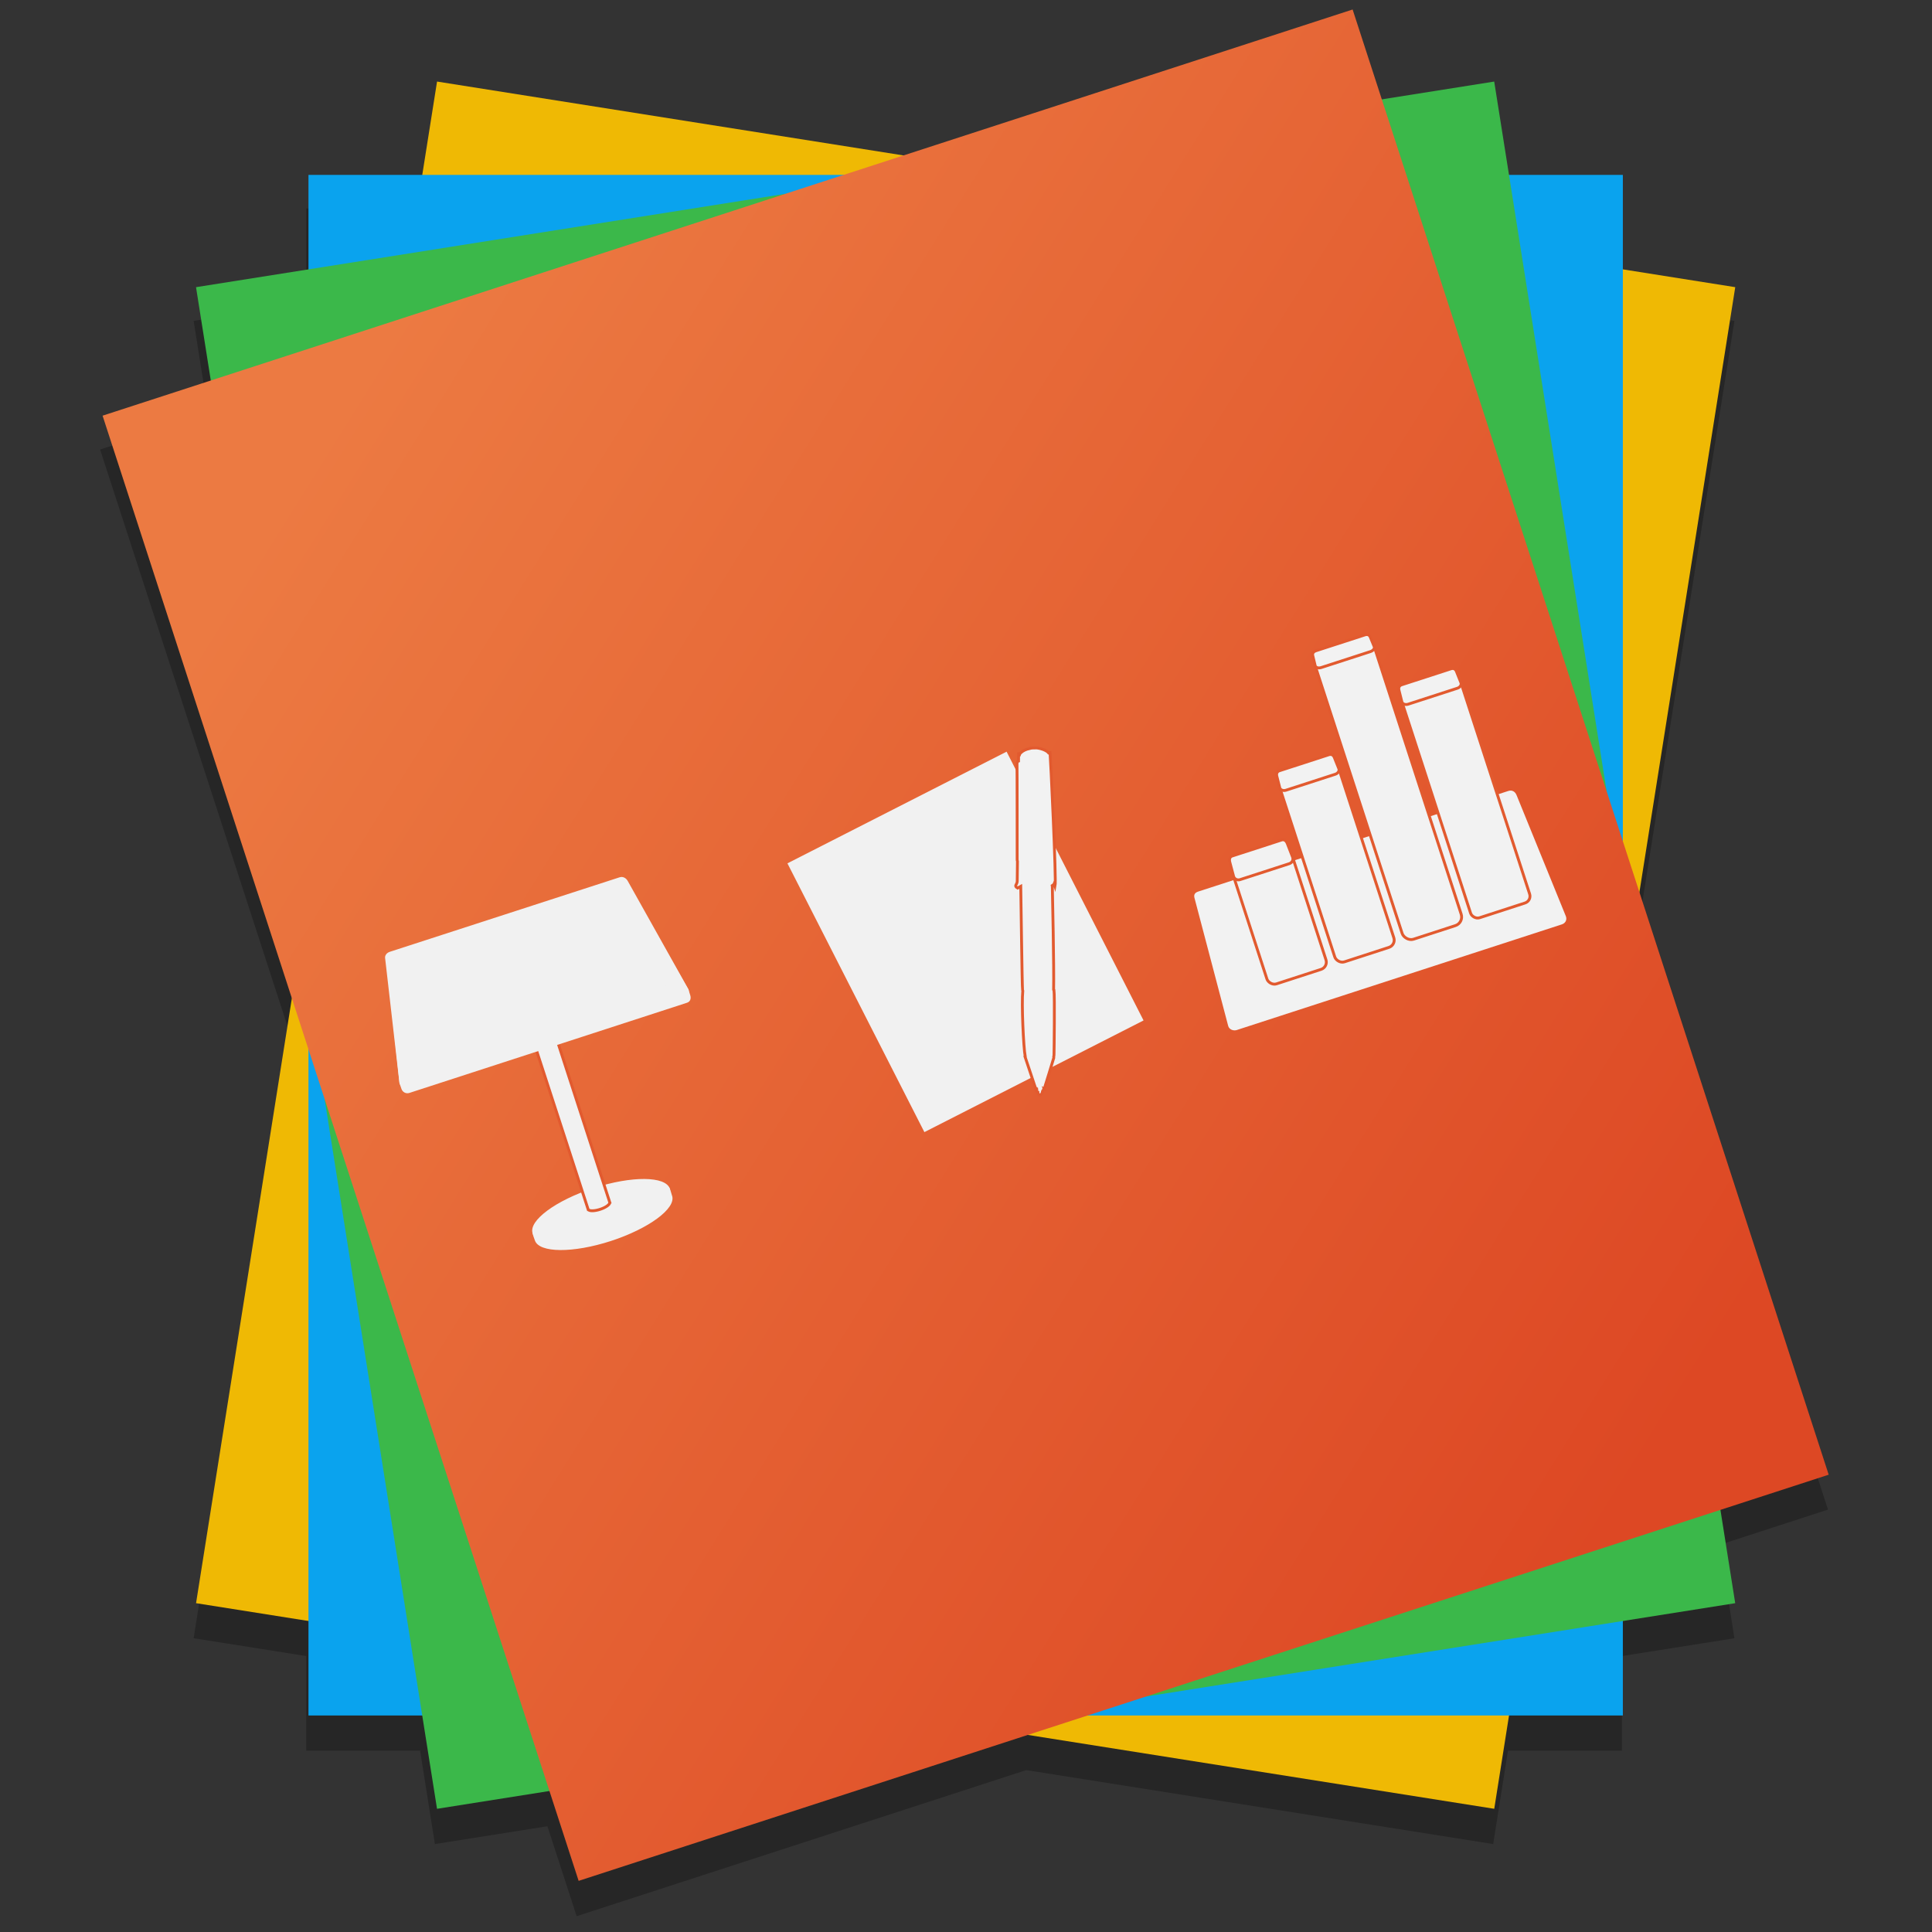 <?xml version="1.0" encoding="UTF-8" standalone="no"?>
<!-- Created with Inkscape (http://www.inkscape.org/) -->

<svg
   xmlns:osb="http://www.openswatchbook.org/uri/2009/osb"
   xmlns:dc="http://purl.org/dc/elements/1.1/"
   xmlns:cc="http://creativecommons.org/ns#"
   xmlns:rdf="http://www.w3.org/1999/02/22-rdf-syntax-ns#"
   xmlns:svg="http://www.w3.org/2000/svg"
   xmlns="http://www.w3.org/2000/svg"
   xmlns:xlink="http://www.w3.org/1999/xlink"
   xmlns:sodipodi="http://sodipodi.sourceforge.net/DTD/sodipodi-0.dtd"
   xmlns:inkscape="http://www.inkscape.org/namespaces/inkscape"
   width="128"
   height="128"
   viewBox="0 0 33.867 33.867"
   version="1.1"
   id="svg8"
   sodipodi:docname="ofice.svg"
   inkscape:version="0.92.2 5c3e80d, 2017-08-06">
  <rect x="0" y="0" width="33.867" height="33.867" fill="#333333" stroke="none"/>
  <defs
     id="defs2">
    <linearGradient
       inkscape:collect="always"
       id="linearGradient24804">
      <stop
         style="stop-color:#ec7a42;stop-opacity:1"
         offset="0"
         id="stop24800" />
      <stop
         style="stop-color:#dd4824;stop-opacity:1"
         offset="1"
         id="stop24802" />
    </linearGradient>
    <linearGradient
       osb:paint="solid"
       id="linearGradient6987">
      <stop
         id="stop6985"
         offset="0"
         style="stop-color:#77d2fb;stop-opacity:1;" />
    </linearGradient>
    <linearGradient
       inkscape:collect="always"
       xlink:href="#linearGradient24804"
       id="linearGradient24806"
       x1="3.219"
       y1="9.787"
       x2="25.398"
       y2="29.068"
       gradientUnits="userSpaceOnUse"
       gradientTransform="matrix(1.003,0.159,-0.159,1.003,-81.485,249.916)" />
  </defs>
  <sodipodi:namedview
     id="base"
     pagecolor="#ffffff"
     bordercolor="#666666"
     borderopacity="1.0"
     inkscape:pageopacity="0.0"
     inkscape:pageshadow="2"
     inkscape:zoom="3.959798"
     inkscape:cx="64.688621"
     inkscape:cy="36.663769"
     inkscape:document-units="mm"
     inkscape:current-layer="layer1"
     showgrid="false"
     inkscape:window-width="1600"
     inkscape:window-height="792"
     inkscape:window-x="0"
     inkscape:window-y="0"
     inkscape:window-maximized="1"
     units="px" />
  <g
     inkscape:label="Layer 1"
     inkscape:groupmode="layer"
     id="layer1"
     transform="translate(0,-263.133)">
    <g
       style="stroke-width:0.558"
       inkscape:transform-center-y="-9.4924686"
       inkscape:transform-center-x="5.4653607"
       inkscape:label="Capa 1"
       id="layer1-4-3"
       transform="matrix(3.925,0,0,3.931,-2264.349,-2210.376)">
      <g
         style="stroke-width:0.558"
         id="layer1-3-65-9"
         inkscape:label="Capa 1"
         transform="translate(0.42,0.035)" />
    </g>
    <g
       style="stroke-width:0.558"
       inkscape:transform-center-y="-9.4924686"
       inkscape:transform-center-x="5.4653607"
       inkscape:label="Capa 1"
       id="layer1-4"
       transform="matrix(3.925,0,0,3.931,-2275.336,-2210.376)">
      <g
         style="stroke-width:0.558"
         id="layer1-3-65"
         inkscape:label="Capa 1"
         transform="translate(0.42,0.035)" />
    </g>
    <g
       id="g25242"
       transform="matrix(0.984,0,0,0.984,0.265,4.376)"
       style="stroke-width:1.016">
      <g
         id="g25072"
         transform="matrix(0.463,0,0,0.463,44.898,198.404)"
         style="opacity:0.25;fill:#000000;stroke-width:2.196">
        <rect
           style="opacity:1;fill:#000000;fill-opacity:1;fill-rule:nonzero;stroke:none;stroke-width:0.22;stroke-miterlimit:4;stroke-dasharray:none;stroke-opacity:1"
           id="rect25026"
           width="50.625"
           height="59.337"
           x="-57.32"
           y="154.738"
           ry="0"
           transform="rotate(9)" />
        <rect
           ry="0"
           y="147.461"
           x="-85.773"
           height="59.337"
           width="50.625"
           id="rect25028"
           style="opacity:1;fill:#000000;fill-opacity:1;fill-rule:nonzero;stroke:none;stroke-width:0.22;stroke-miterlimit:4;stroke-dasharray:none;stroke-opacity:1" />
        <rect
           transform="rotate(-9)"
           style="opacity:1;fill:#000000;fill-opacity:1;fill-rule:nonzero;stroke:none;stroke-width:0.22;stroke-miterlimit:4;stroke-dasharray:none;stroke-opacity:1"
           id="rect25030"
           width="50.625"
           height="59.337"
           x="-112.738"
           y="135.822"
           ry="0" />
        <rect
           style="color:#000000;display:inline;overflow:visible;visibility:visible;opacity:0.25;fill:#000000;fill-opacity:1;fill-rule:nonzero;stroke:#999999;stroke-width:0.116;stroke-linecap:round;stroke-linejoin:miter;stroke-miterlimit:4;stroke-dasharray:none;stroke-dashoffset:0;stroke-opacity:1;marker:none;enable-background:accumulate"
           id="rect25032"
           width="9.474"
           height="11.619"
           x="-139.146"
           y="124.651"
           transform="matrix(0.891,-0.454,0.454,0.891,0,0)" />
        <rect
           transform="rotate(-18)"
           ry="0"
           y="120.108"
           x="-137.55"
           height="59.337"
           width="50.625"
           id="rect25034"
           style="opacity:1;fill:#000000;fill-opacity:1;fill-rule:nonzero;stroke:none;stroke-width:0.22;stroke-miterlimit:4;stroke-dasharray:none;stroke-opacity:1" />
        <path
           sodipodi:nodetypes="sssssss"
           inkscape:connector-curvature="0"
           id="path25036"
           d="m -71.767,186.783 c 0.158,0.487 -0.897,1.266 -2.356,1.74 -1.459,0.474 -2.77,0.464 -2.929,-0.023 -0.016,-0.048 -0.098,-0.251 -0.091,-0.304 0.067,-0.485 1.132,-1.008 2.447,-1.435 1.319,-0.428 2.503,-0.674 2.817,-0.298 0.035,0.042 0.096,0.274 0.111,0.321 z"
           style="opacity:1;fill:#000000;fill-opacity:1;stroke:none;stroke-width:2.074;stroke-miterlimit:4;stroke-dasharray:none;stroke-opacity:1" />
        <ellipse
           transform="rotate(-18)"
           ry="0.927"
           rx="2.778"
           cy="155.175"
           cx="-128.751"
           id="ellipse25038"
           style="opacity:1;fill:#000000;fill-opacity:1;stroke:none;stroke-width:2.074;stroke-miterlimit:4;stroke-dasharray:none;stroke-opacity:1" />
        <path
           id="path25040"
           d="m -77.217,180.481 2.217,6.824 0.002,-5e-4 a 0.146,0.437 72 0 0 0.459,-8.1e-4 0.146,0.437 72 0 0 0.372,-0.269 l 0.002,-4.9e-4 -2.217,-6.824 z"
           style="opacity:1;fill:#000000;fill-opacity:1;stroke:#e25a2f;stroke-width:0.11;stroke-miterlimit:4;stroke-dasharray:none;stroke-opacity:1"
           inkscape:connector-curvature="0" />
        <path
           style="opacity:1;fill:#000000;fill-opacity:1;stroke:none;stroke-width:1.792;stroke-miterlimit:4;stroke-dasharray:none;stroke-opacity:1"
           d="m -81.89,182.822 10.696,-3.475 c 0.125,-0.041 0.166,-0.158 0.125,-0.291 l -0.064,-0.207 -2.265,-3.949 c -0.066,-0.114 -0.186,-0.182 -0.312,-0.141 l -8.848,2.87 c -0.125,0.041 -0.195,0.14 -0.183,0.239 l 0.477,4.583 0.075,0.219 c 0.043,0.125 0.174,0.193 0.3,0.153 z"
           id="path25042"
           inkscape:connector-curvature="0"
           sodipodi:nodetypes="csscsssscssc" />
        <path
           sodipodi:nodetypes="sssssssss"
           inkscape:connector-curvature="0"
           id="path25044"
           d="m -81.97,182.574 10.696,-3.475 c 0.125,-0.041 0.189,-0.176 0.125,-0.291 l -2.33,-4.156 c -0.064,-0.115 -0.186,-0.182 -0.312,-0.141 l -8.848,2.87 c -0.125,0.041 -0.195,0.14 -0.183,0.239 l 0.552,4.803 c 0.015,0.131 0.174,0.193 0.3,0.153 z"
           style="opacity:1;fill:#000000;fill-opacity:1;stroke:none;stroke-width:1.792;stroke-miterlimit:4;stroke-dasharray:none;stroke-opacity:1" />
        <path
           inkscape:connector-curvature="0"
           id="path25046"
           d="m -82.014,182.098 10.466,-3.401 0.012,0.165 -10.392,3.377 z"
           style="fill:#000000;fill-opacity:1;stroke:none;stroke-width:0.581px;stroke-linecap:butt;stroke-linejoin:miter;stroke-opacity:1" />
        <path
           inkscape:connector-curvature="0"
           id="path25048"
           d="m -82.037,181.947 0.023,0.151 10.466,-3.401 -0.06,-0.145 z"
           style="fill:#000000;fill-opacity:1;stroke:none;stroke-width:0.581px;stroke-linecap:butt;stroke-linejoin:miter;stroke-opacity:1" />
        <rect
           transform="matrix(0.891,-0.454,0.454,0.891,0,0)"
           y="124.443"
           x="-139.113"
           height="11.619"
           width="9.474"
           id="rect25050"
           style="color:#000000;display:inline;overflow:visible;visibility:visible;opacity:1;fill:#000000;fill-opacity:1;fill-rule:nonzero;stroke:none;stroke-width:0.116;stroke-linecap:round;stroke-linejoin:miter;stroke-miterlimit:4;stroke-dasharray:none;stroke-dashoffset:0;stroke-opacity:1;marker:none;enable-background:accumulate" />
        <path
           id="path25052"
           d="m -58,169.554 c -0.076,0.015 -0.136,0.038 -0.191,0.063 -0.098,0.046 -0.206,0.137 -0.204,0.201 2e-6,5e-5 6.2e-5,0.004 4.4e-5,0.004 l -0.027,-0.12 c 1.59e-4,0.005 -0.004,0.29 -0.004,0.335 -0.002,6.1e-4 -0.004,0.001 -0.006,0.002 l 8.3e-5,5.2e-4 c -0.014,0.006 -0.025,0.017 -0.035,0.032 -0.003,0.004 -0.005,0.009 -0.007,0.014 -0.008,0.02 -0.014,0.046 -0.011,0.091 0.007,0.129 0.006,3.649 0.006,3.649 7.89e-4,0.017 0.002,0.029 0.003,0.042 9.69e-4,0.002 0.002,2.2e-4 0.003,0.002 0.001,0.013 0.003,0.029 0.005,0.037 -0.002,0.199 -0.008,0.749 -0.009,0.759 -0.004,0.145 -0.141,0.176 0.016,0.266 l 0.121,-0.066 c 0.004,0.168 0.051,3.936 0.07,3.994 0.004,0.011 0.006,0.021 0.008,0.029 -0.053,0.491 0.028,2.203 0.094,2.53 -0.003,0.002 -0.007,0.003 -0.01,0.005 l 0.008,0.025 c 0,0 8.3e-5,5.2e-4 8.3e-5,5.2e-4 l 0.414,1.244 0.002,0.006 c 0,0 9.63e-4,-6.9e-4 9.63e-4,-6.9e-4 l 5.28e-4,0.007 c 0,0 0.014,-0.006 0.024,-0.012 0.003,0.023 0.016,0.118 0.029,0.116 0.002,-2.5e-4 0.012,-0.004 0.016,-0.005 -0.002,0.059 0.045,0.097 0.084,0.095 0.038,-0.002 0.074,-0.042 0.086,-0.095 0,0 6.06e-4,4.4e-4 6.06e-4,4.4e-4 l 0.051,-0.128 c 0.009,-1e-5 0.025,0.001 0.025,0.001 l -0.003,-0.006 c 2.89e-4,1.3e-4 5.64e-4,1.8e-4 0.001,3.6e-4 0,0 -8.3e-5,-5.3e-4 -8.3e-5,-5.3e-4 3.98e-4,-8.6e-4 0.36,-1.165 0.37,-1.208 0.001,-0.005 -0.003,-0.011 -0.005,-0.017 0.008,-0.033 0.011,-0.067 0.013,-0.107 0.005,-0.085 0.029,-2.283 -0.003,-2.482 -0.004,-0.004 -0.01,-0.007 -0.014,-0.01 0.019,-0.834 -0.045,-3.756 -0.049,-3.972 -2.85e-4,-0.013 -0.002,-0.023 -0.003,-0.035 0.038,-0.023 0.067,-0.048 0.078,-0.075 l 0.033,0.104 c 0.052,-0.246 -0.173,-4.95 -0.197,-5.205 l -0.028,0.118 c -0.01,-0.101 -0.233,-0.217 -0.475,-0.246 -0.115,-0.004 -0.206,0.003 -0.282,0.018 z"
           style="fill:#000000;fill-opacity:1;fill-rule:evenodd;stroke:#e25a2f;stroke-width:0.11;stroke-linecap:butt;stroke-linejoin:miter;stroke-miterlimit:4;stroke-dasharray:none;stroke-opacity:1"
           inkscape:connector-curvature="0" />
        <path
           style="opacity:1;fill:#000000;fill-opacity:1;stroke:none;stroke-width:0.22;stroke-miterlimit:4;stroke-dasharray:none;stroke-opacity:1"
           d="m -50.006,180.392 12.507,-4.064 c 0.147,-0.048 0.207,-0.187 0.153,-0.319 l -1.897,-4.664 c -0.054,-0.132 -0.169,-0.206 -0.316,-0.158 l -11.943,3.875 c -0.147,0.048 -0.174,0.137 -0.147,0.24 l 1.299,4.933 c 0.036,0.138 0.197,0.205 0.343,0.157 z"
           id="path25054"
           inkscape:connector-curvature="0"
           sodipodi:nodetypes="sssssssss" />
        <rect
           transform="rotate(-18)"
           ry="0.292"
           y="150.161"
           x="-101.605"
           height="4.733"
           width="2.391"
           id="rect25056"
           style="opacity:1;fill:#000000;fill-opacity:1;stroke:#e25a2f;stroke-width:0.11;stroke-miterlimit:4;stroke-dasharray:none;stroke-opacity:1" />
        <path
           sodipodi:nodetypes="sssssssss"
           inkscape:connector-curvature="0"
           id="path25058"
           d="m -50.19,173.694 1.899,-0.617 c 0.103,-0.034 0.179,0.036 0.219,0.139 l 0.202,0.524 c 0.04,0.103 -0.021,0.217 -0.125,0.25 l -1.899,0.617 c -0.103,0.034 -0.22,-0.022 -0.248,-0.129 l -0.144,-0.543 c -0.028,-0.107 -0.008,-0.207 0.096,-0.241 z"
           style="opacity:1;fill:#000000;fill-opacity:1;stroke:#e25a2f;stroke-width:0.11;stroke-miterlimit:4;stroke-dasharray:none;stroke-opacity:1" />
        <rect
           transform="rotate(-18)"
           style="opacity:1;fill:#000000;fill-opacity:1;stroke:#e25a2f;stroke-width:0.11;stroke-miterlimit:4;stroke-dasharray:none;stroke-opacity:1"
           id="rect25060"
           width="2.391"
           height="7.295"
           x="-98.857"
           y="147.6"
           ry="0.293" />
        <path
           style="opacity:1;fill:#000000;fill-opacity:1;stroke:#e25a2f;stroke-width:0.11;stroke-miterlimit:4;stroke-dasharray:none;stroke-opacity:1"
           d="m -48.368,170.409 1.899,-0.617 c 0.103,-0.034 0.174,0.021 0.208,0.105 l 0.172,0.43 c 0.034,0.085 -0.032,0.183 -0.136,0.217 l -1.899,0.617 c -0.103,0.034 -0.215,-0.007 -0.237,-0.096 l -0.114,-0.449 c -0.022,-0.088 0.003,-0.174 0.107,-0.208 z"
           id="path25062"
           inkscape:connector-curvature="0"
           sodipodi:nodetypes="sssssssss" />
        <rect
           transform="rotate(-18)"
           ry="0.348"
           y="143.392"
           x="-96.109"
           height="11.498"
           width="2.391"
           id="rect25064"
           style="opacity:1;fill:#000000;fill-opacity:1;stroke:#e25a2f;stroke-width:0.11;stroke-miterlimit:4;stroke-dasharray:none;stroke-opacity:1" />
        <path
           sodipodi:nodetypes="sssssssss"
           inkscape:connector-curvature="0"
           id="path25066"
           d="m -46.979,165.793 1.899,-0.617 c 0.103,-0.034 0.171,0.011 0.201,0.083 l 0.151,0.367 c 0.03,0.072 -0.04,0.161 -0.143,0.195 l -1.899,0.617 c -0.103,0.034 -0.212,0.003 -0.23,-0.073 l -0.093,-0.386 c -0.018,-0.076 0.011,-0.152 0.114,-0.185 z"
           style="opacity:1;fill:#000000;fill-opacity:1;stroke:#e25a2f;stroke-width:0.11;stroke-miterlimit:4;stroke-dasharray:none;stroke-opacity:1" />
        <rect
           transform="rotate(-18)"
           style="opacity:1;fill:#000000;fill-opacity:1;stroke:#e25a2f;stroke-width:0.11;stroke-miterlimit:4;stroke-dasharray:none;stroke-opacity:1"
           id="rect25068"
           width="2.391"
           height="9.062"
           x="-93.362"
           y="145.829"
           ry="0.275" />
        <path
           style="opacity:1;fill:#000000;fill-opacity:1;stroke:#e25a2f;stroke-width:0.11;stroke-miterlimit:4;stroke-dasharray:none;stroke-opacity:1"
           d="m -43.665,167.1 1.899,-0.617 c 0.103,-0.034 0.174,0.02 0.208,0.105 l 0.171,0.429 c 0.034,0.084 -0.033,0.183 -0.136,0.217 l -1.899,0.617 c -0.103,0.034 -0.215,-0.007 -0.237,-0.095 l -0.113,-0.447 c -0.022,-0.088 0.004,-0.173 0.107,-0.207 z"
           id="path25070"
           inkscape:connector-curvature="0"
           sodipodi:nodetypes="sssssssss" />
      </g>
      <rect
         style="opacity:1;fill:#efb904;fill-opacity:1;fill-rule:nonzero;stroke:none;stroke-width:0.102;stroke-miterlimit:4;stroke-dasharray:none;stroke-opacity:1"
         id="rect24903"
         width="23.415"
         height="27.445"
         x="48.788"
         y="259.986"
         ry="0"
         transform="rotate(9)" />
      <rect
         ry="0"
         y="266.08"
         x="5.226"
         height="27.445"
         width="23.415"
         id="rect24901"
         style="opacity:1;fill:#0aa3ee;fill-opacity:1;fill-rule:nonzero;stroke:none;stroke-width:0.102;stroke-miterlimit:4;stroke-dasharray:none;stroke-opacity:1" />
      <rect
         transform="rotate(-9)"
         style="opacity:1;fill:#3bb84a;fill-opacity:1;fill-rule:nonzero;stroke:none;stroke-width:0.102;stroke-miterlimit:4;stroke-dasharray:none;stroke-opacity:1"
         id="rect24895"
         width="23.415"
         height="27.445"
         x="-38.754"
         y="265.284"
         ry="0" />
      <rect
         style="color:#000000;display:inline;overflow:visible;visibility:visible;opacity:0.25;fill:#000000;fill-opacity:1;fill-rule:nonzero;stroke:#999999;stroke-width:0.054;stroke-linecap:round;stroke-linejoin:miter;stroke-miterlimit:4;stroke-dasharray:none;stroke-dashoffset:0;stroke-opacity:1;marker:none;enable-background:accumulate"
         id="rect6013"
         width="4.382"
         height="5.374"
         x="-114.125"
         y="254.348"
         transform="matrix(0.891,-0.454,0.454,0.891,0,0)" />
      <rect
         transform="rotate(-18)"
         ry="0"
         y="257.618"
         x="-82.067"
         height="27.445"
         width="23.415"
         id="rect20179"
         style="opacity:1;fill:url(#linearGradient24806);fill-opacity:1;fill-rule:nonzero;stroke:none;stroke-width:0.102;stroke-miterlimit:4;stroke-dasharray:none;stroke-opacity:1" />
      <path
         sodipodi:nodetypes="sssssss"
         inkscape:connector-curvature="0"
         id="ellipse900"
         d="m 11.704,284.267 c 0.073,0.225 -0.415,0.585 -1.09,0.805 -0.675,0.219 -1.281,0.215 -1.355,-0.011 -0.007,-0.022 -0.045,-0.116 -0.042,-0.141 0.031,-0.225 0.524,-0.466 1.132,-0.664 0.61,-0.198 1.158,-0.312 1.303,-0.138 0.016,0.019 0.044,0.127 0.051,0.148 z"
         style="opacity:1;fill:#f1f1f1;fill-opacity:1;stroke:none;stroke-width:0.959;stroke-miterlimit:4;stroke-dasharray:none;stroke-opacity:1" />
      <ellipse
         transform="rotate(-18)"
         ry="0.429"
         rx="1.285"
         cy="273.837"
         cx="-77.997"
         id="path882"
         style="opacity:1;fill:#f1f1f1;fill-opacity:1;stroke:none;stroke-width:0.959;stroke-miterlimit:4;stroke-dasharray:none;stroke-opacity:1" />
      <path
         id="rect876"
         d="m 9.183,281.353 1.025,3.156 6.94e-4,-2.3e-4 a 0.068,0.202 72 0 0 0.212,-3.8e-4 0.068,0.202 72 0 0 0.172,-0.124 l 6.94e-4,-2.2e-4 -1.025,-3.156 z"
         style="opacity:1;fill:#f1f1f1;fill-opacity:1;stroke:#e25a2f;stroke-width:0.051;stroke-miterlimit:4;stroke-dasharray:none;stroke-opacity:1"
         inkscape:connector-curvature="0" />
      <path
         style="opacity:1;fill:#f1f1f1;fill-opacity:1;stroke:none;stroke-width:0.829;stroke-miterlimit:4;stroke-dasharray:none;stroke-opacity:1"
         d="m 7.022,282.435 4.947,-1.607 c 0.058,-0.019 0.077,-0.073 0.058,-0.134 l -0.03,-0.096 -1.048,-1.827 c -0.03,-0.053 -0.086,-0.084 -0.144,-0.065 l -4.093,1.327 c -0.058,0.019 -0.09,0.065 -0.085,0.11 l 0.221,2.12 0.035,0.101 c 0.02,0.058 0.081,0.089 0.139,0.071 z"
         id="path904"
         inkscape:connector-curvature="0"
         sodipodi:nodetypes="csscsssscssc" />
      <path
         sodipodi:nodetypes="sssssssss"
         inkscape:connector-curvature="0"
         id="rect842"
         d="m 6.985,282.321 4.947,-1.607 c 0.058,-0.019 0.088,-0.081 0.058,-0.134 l -1.077,-1.922 c -0.03,-0.053 -0.086,-0.084 -0.144,-0.065 l -4.093,1.327 c -0.058,0.019 -0.09,0.065 -0.085,0.11 l 0.255,2.221 c 0.007,0.06 0.081,0.089 0.139,0.071 z"
         style="opacity:1;fill:#f1f1f1;fill-opacity:1;stroke:none;stroke-width:0.829;stroke-miterlimit:4;stroke-dasharray:none;stroke-opacity:1" />
      <path
         inkscape:connector-curvature="0"
         id="path868"
         d="m 6.964,282.1 4.841,-1.573 0.006,0.076 -4.807,1.562 z"
         style="fill:#f1f1f1;fill-opacity:1;stroke:none;stroke-width:0.269px;stroke-linecap:butt;stroke-linejoin:miter;stroke-opacity:1" />
      <path
         inkscape:connector-curvature="0"
         id="path870"
         d="m 6.954,282.031 0.011,0.07 4.841,-1.573 -0.028,-0.067 z"
         style="fill:#f1f1f1;fill-opacity:1;stroke:none;stroke-width:0.269px;stroke-linecap:butt;stroke-linejoin:miter;stroke-opacity:1" />
      <rect
         transform="matrix(0.891,-0.454,0.454,0.891,0,0)"
         y="254.252"
         x="-114.11"
         height="5.374"
         width="4.382"
         id="rect15858"
         style="color:#000000;display:inline;overflow:visible;visibility:visible;opacity:1;fill:#f1f1f1;fill-opacity:1;fill-rule:nonzero;stroke:none;stroke-width:0.054;stroke-linecap:round;stroke-linejoin:miter;stroke-miterlimit:4;stroke-dasharray:none;stroke-dashoffset:0;stroke-opacity:1;marker:none;enable-background:accumulate" />
      <path
         id="path5275-9"
         d="m 18.072,276.299 c -0.035,0.007 -0.063,0.017 -0.088,0.029 -0.045,0.021 -0.095,0.063 -0.094,0.093 10e-7,2e-5 2.9e-5,0.002 2e-5,0.002 l -0.013,-0.056 c 7.4e-5,0.002 -0.002,0.134 -0.002,0.155 -0.001,2.8e-4 -0.002,4.6e-4 -0.003,9.2e-4 l 3.8e-5,2.4e-4 c -0.006,0.003 -0.012,0.008 -0.016,0.015 -0.001,0.002 -0.002,0.004 -0.003,0.006 -0.004,0.009 -0.006,0.021 -0.005,0.042 0.003,0.06 0.003,1.688 0.003,1.688 3.65e-4,0.008 8.79e-4,0.013 0.001,0.019 4.48e-4,9.3e-4 8.79e-4,1.1e-4 0.001,9.3e-4 6.48e-4,0.006 0.001,0.013 0.003,0.017 -0.001,0.092 -0.004,0.346 -0.004,0.351 -0.002,0.067 -0.065,0.081 0.007,0.123 l 0.056,-0.031 c 0.002,0.078 0.024,1.82 0.032,1.847 0.002,0.005 0.003,0.009 0.004,0.013 -0.024,0.227 0.013,1.019 0.043,1.17 -0.001,9.2e-4 -0.003,10e-4 -0.004,0.002 l 0.004,0.012 c 0,0 3.9e-5,2.4e-4 3.9e-5,2.4e-4 l 0.192,0.575 9.25e-4,0.003 c 0,0 4.45e-4,-3.2e-4 4.45e-4,-3.2e-4 l 2.45e-4,0.003 c 0,0 0.006,-0.003 0.011,-0.005 0.001,0.011 0.007,0.054 0.014,0.053 8.32e-4,-1.1e-4 0.006,-0.002 0.007,-0.002 -8.79e-4,0.027 0.021,0.045 0.039,0.044 0.018,-9.3e-4 0.034,-0.019 0.04,-0.044 0,0 2.8e-4,2.1e-4 2.8e-4,2.1e-4 l 0.024,-0.059 c 0.004,0 0.011,4.7e-4 0.011,4.7e-4 l -0.001,-0.003 c 1.33e-4,6e-5 2.61e-4,9e-5 5.08e-4,1.7e-4 0,0 -3.8e-5,-2.5e-4 -3.8e-5,-2.5e-4 1.84e-4,-3.9e-4 0.167,-0.539 0.171,-0.558 5.09e-4,-0.002 -0.002,-0.005 -0.003,-0.008 0.004,-0.015 0.005,-0.031 0.006,-0.05 0.002,-0.039 0.014,-1.056 -0.001,-1.148 -0.002,-0.002 -0.004,-0.003 -0.006,-0.005 0.009,-0.386 -0.021,-1.737 -0.023,-1.837 -1.32e-4,-0.006 -0.001,-0.011 -0.002,-0.016 0.017,-0.011 0.031,-0.022 0.036,-0.035 l 0.015,0.048 c 0.024,-0.114 -0.08,-2.289 -0.091,-2.407 l -0.013,0.055 c -0.004,-0.047 -0.108,-0.1 -0.22,-0.114 -0.053,-0.002 -0.095,0.001 -0.13,0.009 z"
         style="fill:#f2f2f2;fill-opacity:1;fill-rule:evenodd;stroke:#e25a2f;stroke-width:0.051;stroke-linecap:butt;stroke-linejoin:miter;stroke-miterlimit:4;stroke-dasharray:none;stroke-opacity:1"
         inkscape:connector-curvature="0" />
      <path
         style="opacity:1;fill:#f2f2f2;fill-opacity:1;stroke:none;stroke-width:0.102;stroke-miterlimit:4;stroke-dasharray:none;stroke-opacity:1"
         d="m 21.769,281.312 5.785,-1.88 c 0.068,-0.022 0.096,-0.086 0.071,-0.147 l -0.878,-2.157 c -0.025,-0.061 -0.078,-0.095 -0.146,-0.073 l -5.524,1.792 c -0.068,0.022 -0.08,0.063 -0.068,0.111 l 0.601,2.282 c 0.017,0.064 0.091,0.095 0.159,0.073 z"
         id="path964"
         inkscape:connector-curvature="0"
         sodipodi:nodetypes="sssssssss" />
      <rect
         transform="rotate(-18)"
         ry="0.135"
         y="271.518"
         x="-65.441"
         height="2.189"
         width="1.106"
         id="rect933"
         style="opacity:1;fill:#f2f2f2;fill-opacity:1;stroke:#e25a2f;stroke-width:0.051;stroke-miterlimit:4;stroke-dasharray:none;stroke-opacity:1" />
      <path
         sodipodi:nodetypes="sssssssss"
         inkscape:connector-curvature="0"
         id="rect935"
         d="m 21.684,278.213 0.879,-0.285 c 0.048,-0.015 0.083,0.017 0.101,0.064 l 0.094,0.242 c 0.018,0.048 -0.01,0.1 -0.058,0.116 l -0.879,0.285 c -0.048,0.015 -0.102,-0.01 -0.115,-0.06 l -0.067,-0.251 c -0.013,-0.049 -0.004,-0.096 0.044,-0.111 z"
         style="opacity:1;fill:#f2f2f2;fill-opacity:1;stroke:#e25a2f;stroke-width:0.051;stroke-miterlimit:4;stroke-dasharray:none;stroke-opacity:1" />
      <rect
         transform="rotate(-18)"
         style="opacity:1;fill:#f2f2f2;fill-opacity:1;stroke:#e25a2f;stroke-width:0.051;stroke-miterlimit:4;stroke-dasharray:none;stroke-opacity:1"
         id="rect944"
         width="1.106"
         height="3.374"
         x="-64.17"
         y="270.334"
         ry="0.136" />
      <path
         style="opacity:1;fill:#f2f2f2;fill-opacity:1;stroke:#e25a2f;stroke-width:0.051;stroke-miterlimit:4;stroke-dasharray:none;stroke-opacity:1"
         d="m 22.526,276.694 0.879,-0.285 c 0.048,-0.015 0.081,0.01 0.096,0.049 l 0.08,0.199 c 0.016,0.039 -0.015,0.085 -0.063,0.1 l -0.879,0.285 c -0.048,0.015 -0.099,-0.003 -0.11,-0.044 l -0.053,-0.208 c -0.01,-0.041 0.002,-0.081 0.049,-0.096 z"
         id="path946"
         inkscape:connector-curvature="0"
         sodipodi:nodetypes="sssssssss" />
      <rect
         transform="rotate(-18)"
         ry="0.161"
         y="268.387"
         x="-62.899"
         height="5.318"
         width="1.106"
         id="rect954"
         style="opacity:1;fill:#f2f2f2;fill-opacity:1;stroke:#e25a2f;stroke-width:0.051;stroke-miterlimit:4;stroke-dasharray:none;stroke-opacity:1" />
      <path
         sodipodi:nodetypes="sssssssss"
         inkscape:connector-curvature="0"
         id="path956"
         d="m 23.169,274.559 0.879,-0.285 c 0.048,-0.015 0.079,0.005 0.093,0.038 l 0.07,0.17 c 0.014,0.033 -0.018,0.074 -0.066,0.09 l -0.879,0.285 c -0.048,0.015 -0.098,0.001 -0.106,-0.034 l -0.043,-0.178 c -0.009,-0.035 0.005,-0.07 0.053,-0.086 z"
         style="opacity:1;fill:#f2f2f2;fill-opacity:1;stroke:#e25a2f;stroke-width:0.051;stroke-miterlimit:4;stroke-dasharray:none;stroke-opacity:1" />
      <rect
         transform="rotate(-18)"
         style="opacity:1;fill:#f2f2f2;fill-opacity:1;stroke:#e25a2f;stroke-width:0.051;stroke-miterlimit:4;stroke-dasharray:none;stroke-opacity:1"
         id="rect958"
         width="1.106"
         height="4.191"
         x="-61.628"
         y="269.514"
         ry="0.127" />
      <path
         style="opacity:1;fill:#f2f2f2;fill-opacity:1;stroke:#e25a2f;stroke-width:0.051;stroke-miterlimit:4;stroke-dasharray:none;stroke-opacity:1"
         d="m 24.702,275.163 0.879,-0.285 c 0.048,-0.015 0.081,0.009 0.096,0.049 l 0.079,0.198 c 0.016,0.039 -0.015,0.085 -0.063,0.1 l -0.879,0.285 c -0.048,0.015 -0.099,-0.003 -0.11,-0.044 l -0.052,-0.207 c -0.01,-0.041 0.002,-0.08 0.049,-0.096 z"
         id="path960"
         inkscape:connector-curvature="0"
         sodipodi:nodetypes="sssssssss" />
    </g>
  </g>
</svg>
